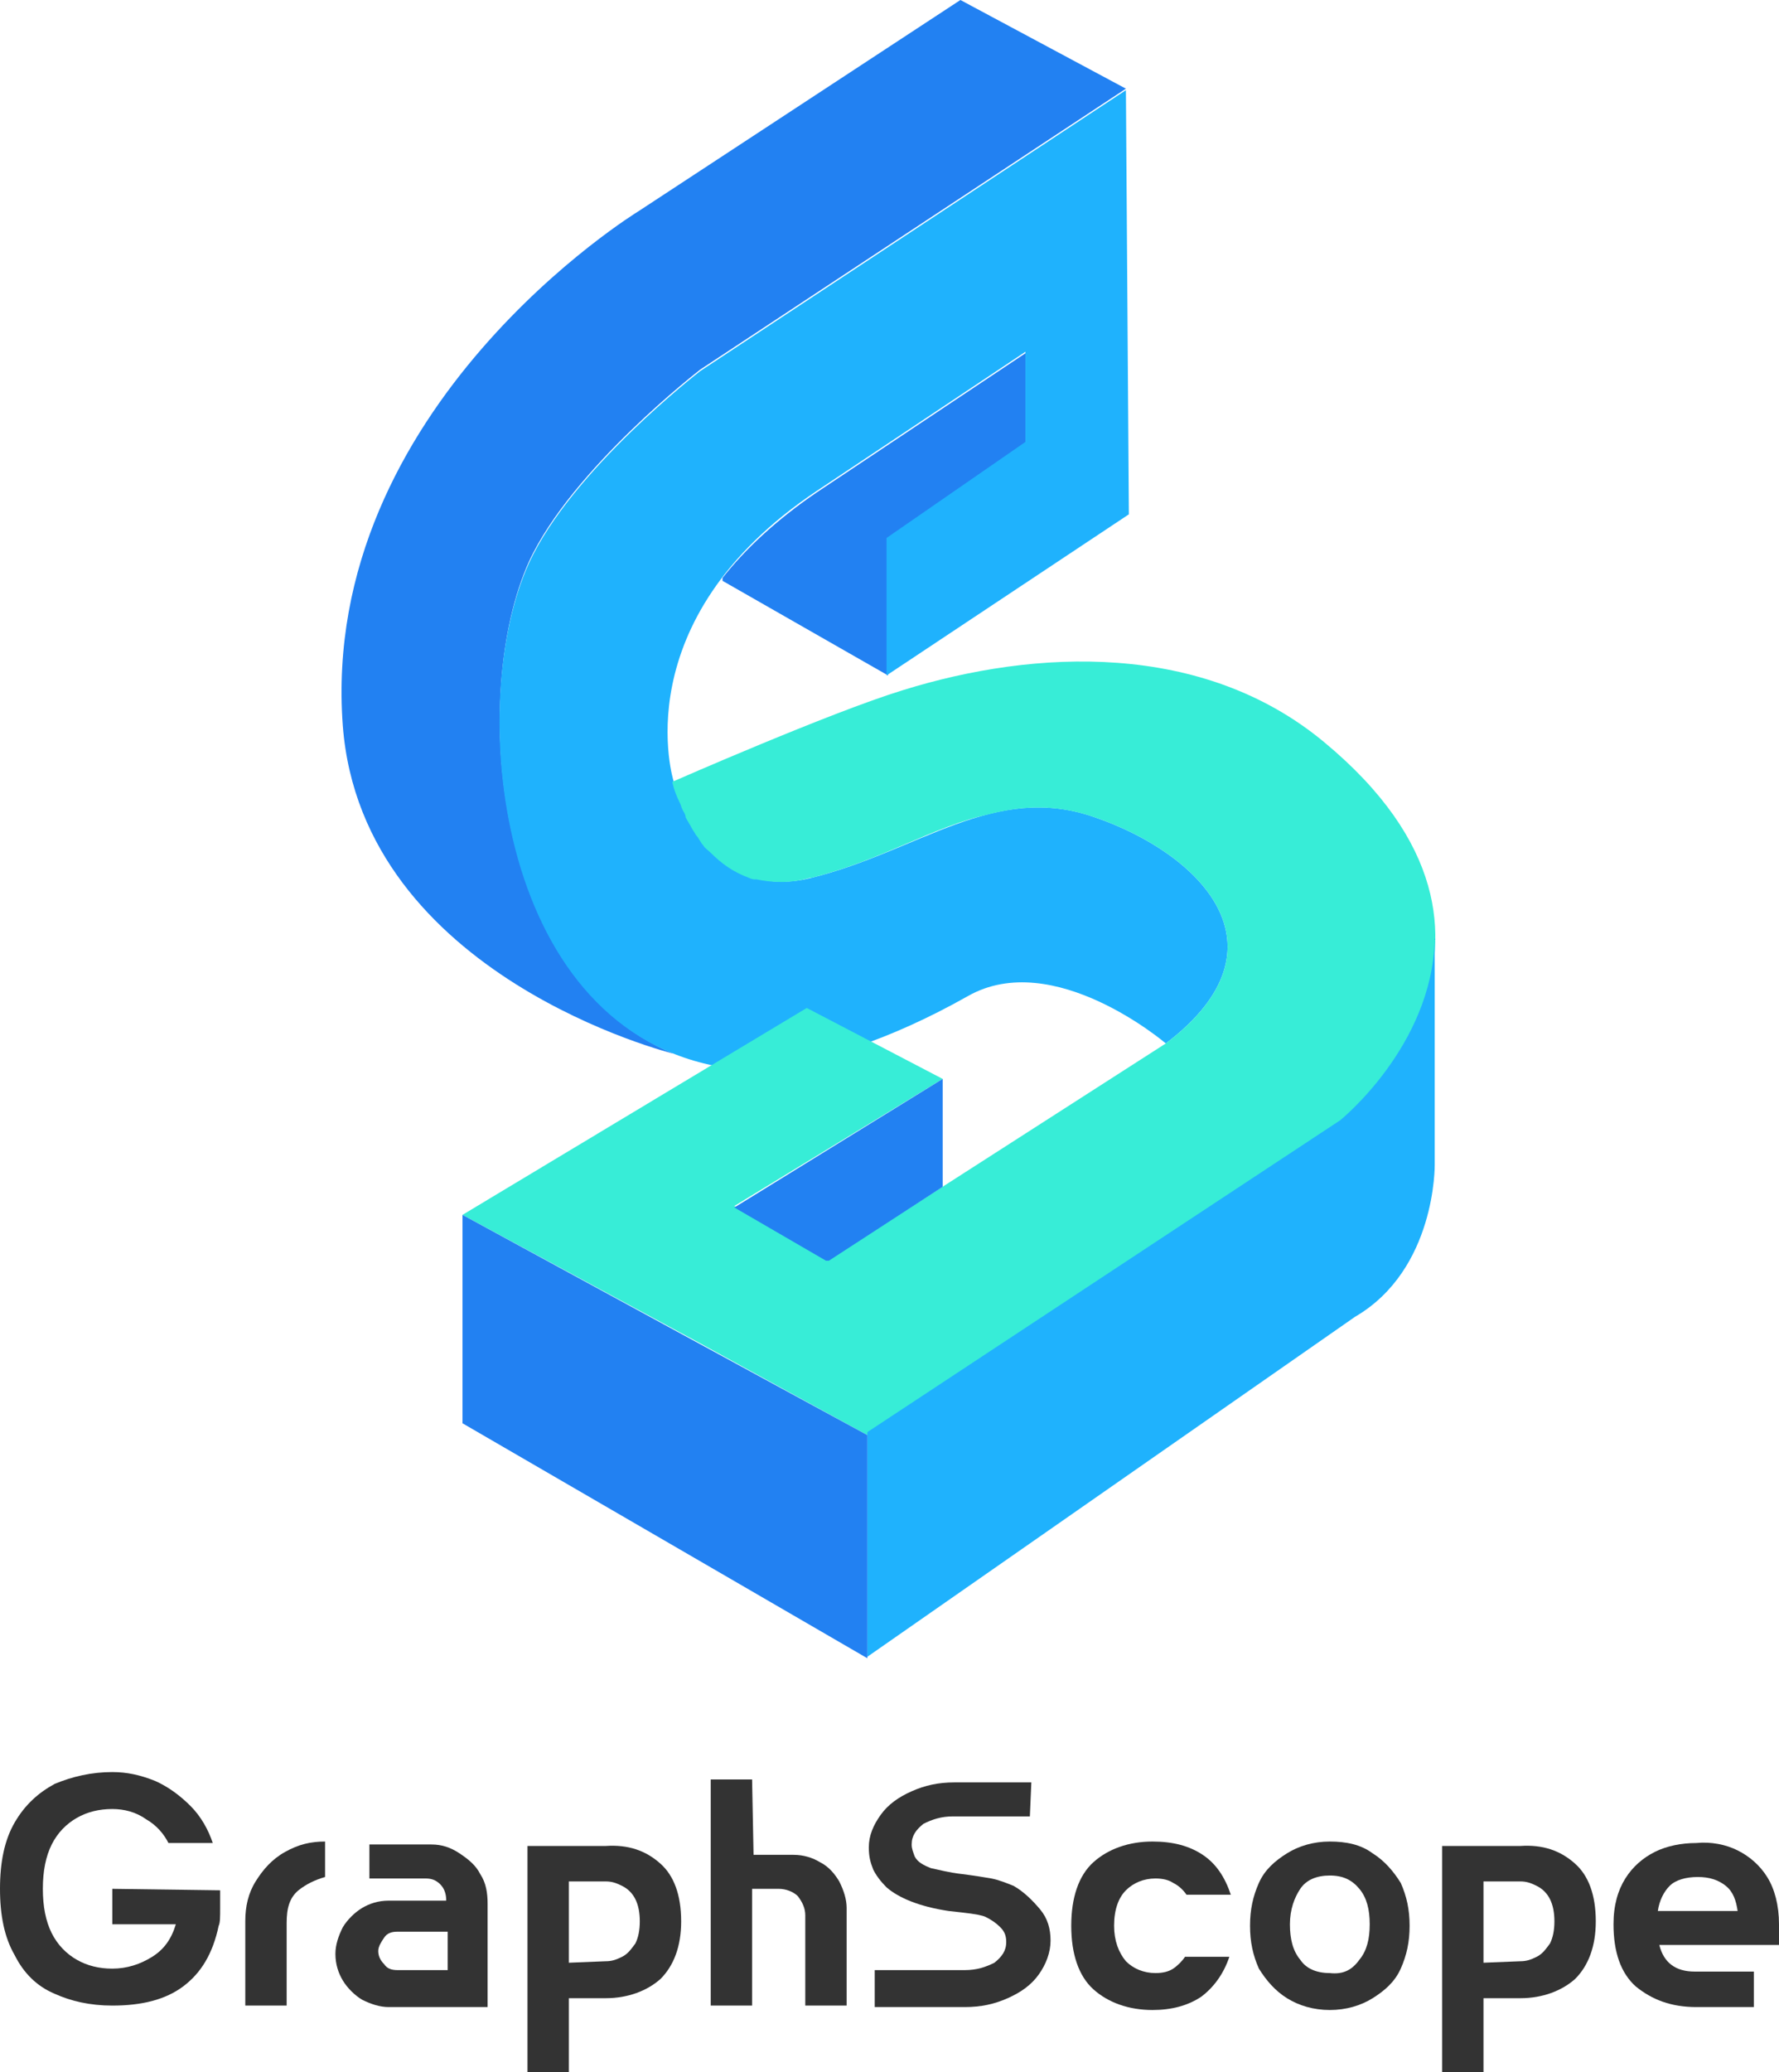 <?xml version="1.0" encoding="utf-8"?>
<!-- Generator: Adobe Illustrator 21.1.0, SVG Export Plug-In . SVG Version: 6.00 Build 0)  -->
<svg version="1.1" id="图层_1" xmlns="http://www.w3.org/2000/svg" xmlns:xlink="http://www.w3.org/1999/xlink" x="0px" y="0px"
	 viewBox="0.1 -0.6 120.4 140.2" style="enable-background:new 0 0 120.5 144.3;" xml:space="preserve">
<style type="text/css">
	.st0{fill:#333333;}
	.st1{fill:#2281F2;}
	.st2{fill:#1FB2FD;}
	.st3{fill:#37EDD7;}
</style>
<g>
	<path class="st0" d="M15,127.3c0,0.2,0,0.6,0,1.2c0,0.6,0,1-0.1,1.2c-0.4,1.9-1.2,3.2-2.4,4.1c-1.2,0.9-2.8,1.3-4.8,1.3
		c-1.5,0-2.8-0.3-3.9-0.8c-1.2-0.5-2.1-1.4-2.7-2.6c-0.7-1.2-1-2.7-1-4.5c0-1.8,0.3-3.3,1-4.5c0.7-1.2,1.6-2,2.7-2.6
		c1.2-0.5,2.5-0.8,3.9-0.8c1,0,1.9,0.2,2.9,0.6c0.9,0.4,1.7,1,2.4,1.7c0.7,0.7,1.2,1.6,1.5,2.5h-3c-0.3-0.6-0.8-1.2-1.5-1.6
		c-0.7-0.5-1.5-0.7-2.3-0.7c-0.9,0-1.7,0.2-2.4,0.6c-0.7,0.4-1.3,1-1.7,1.8c-0.4,0.8-0.6,1.8-0.6,3c0,1.2,0.2,2.2,0.6,3
		c0.4,0.8,1,1.4,1.7,1.8c0.7,0.4,1.5,0.6,2.4,0.6c1,0,1.9-0.3,2.7-0.8c0.8-0.5,1.3-1.2,1.6-2.2H7.7v-2.4L15,127.3L15,127.3z"/>
	<path class="st0" d="M22.1,126.4c-0.7,0.2-1.3,0.5-1.8,0.9c-0.6,0.5-0.8,1.2-0.8,2.2v5.6h-2.8v-5.7c0-1,0.2-1.9,0.7-2.7
		c0.5-0.8,1.1-1.5,2-2s1.7-0.7,2.7-0.7L22.1,126.4L22.1,126.4z"/>
	<path class="st0" d="M31.2,124.8c0.6,0.4,1.1,0.8,1.4,1.4c0.4,0.6,0.5,1.3,0.5,2v7h-6.6h-0.1c-0.6,0-1.2-0.2-1.8-0.5
		c-0.5-0.3-1-0.8-1.3-1.3c-0.3-0.5-0.5-1.1-0.5-1.8c0-0.6,0.2-1.2,0.5-1.8c0.3-0.5,0.8-1,1.3-1.3c0.5-0.3,1.1-0.5,1.8-0.5h3.9
		c0-0.4-0.1-0.8-0.4-1.1c-0.3-0.3-0.6-0.4-1-0.4h-3.8v-2.3h4.2C30,124.2,30.6,124.4,31.2,124.8z M30.4,132.7v-2.6H27
		c-0.4,0-0.7,0.1-0.9,0.4c-0.2,0.3-0.4,0.6-0.4,0.9c0,0.3,0.1,0.6,0.4,0.9c0.2,0.3,0.5,0.4,0.9,0.4L30.4,132.7L30.4,132.7z"/>
	<path class="st0" d="M44.8,125.5c0.9,0.8,1.4,2.1,1.4,3.9c0,1.7-0.5,3-1.4,3.9c-0.9,0.8-2.2,1.3-3.7,1.3h-2.5v5h-2.8v-15.3h5.3
		C42.6,124.2,43.8,124.6,44.8,125.5z M41.1,132.1c0.4,0,0.7-0.1,1.1-0.3c0.4-0.2,0.6-0.5,0.9-0.9c0.2-0.4,0.3-0.9,0.3-1.5
		c0-0.6-0.1-1.1-0.3-1.5c-0.2-0.4-0.5-0.7-0.9-0.9c-0.4-0.2-0.7-0.3-1.1-0.3h-2.5v5.5L41.1,132.1L41.1,132.1z"/>
	<path class="st0" d="M51.1,124.9h2.7c0.7,0,1.3,0.2,1.8,0.5c0.6,0.3,1,0.8,1.3,1.3c0.3,0.6,0.5,1.2,0.5,1.8v6.6h-2.8V129
		c0-0.5-0.2-0.9-0.5-1.3c-0.3-0.3-0.8-0.5-1.3-0.5h-1.8v7.9h-2.8v-15.3h2.8L51.1,124.9L51.1,124.9z"/>
	<path class="st0" d="M69.8,122.3h-5.2c-0.8,0-1.4,0.2-2,0.5c-0.5,0.4-0.8,0.8-0.8,1.4c0,0.3,0.1,0.5,0.2,0.8
		c0.2,0.4,0.6,0.6,1.1,0.8c0.5,0.1,1.2,0.3,2.1,0.4c0.8,0.1,1.4,0.2,2,0.3c0.5,0.1,1,0.3,1.5,0.5c0.7,0.4,1.3,1,1.8,1.6
		c0.5,0.6,0.7,1.3,0.7,2.1c0,0.8-0.3,1.6-0.8,2.3c-0.5,0.7-1.2,1.2-2.1,1.6c-0.9,0.4-1.8,0.6-2.9,0.6h-6.1v-2.5h6.1
		c0.8,0,1.4-0.2,2-0.5c0.5-0.4,0.8-0.8,0.8-1.4c0-0.4-0.1-0.7-0.4-1c-0.3-0.3-0.6-0.5-1-0.7c-0.2-0.1-0.7-0.2-1.6-0.3l-0.9-0.1
		c-2-0.3-3.4-0.9-4.2-1.6c-0.4-0.4-0.7-0.8-0.9-1.2c-0.2-0.5-0.3-0.9-0.3-1.5c0-0.8,0.3-1.5,0.8-2.2c0.5-0.7,1.2-1.2,2.1-1.6
		c0.9-0.4,1.8-0.6,2.9-0.6h5.2L69.8,122.3L69.8,122.3z"/>
	<path class="st0" d="M81.5,124.9c0.9,0.6,1.5,1.5,1.9,2.7h-3c-0.2-0.3-0.5-0.6-0.9-0.8c-0.3-0.2-0.7-0.3-1.2-0.3
		c-0.8,0-1.5,0.3-2,0.8c-0.5,0.5-0.8,1.3-0.8,2.4c0,1,0.3,1.8,0.8,2.4c0.5,0.5,1.2,0.8,2,0.8c0.5,0,0.9-0.1,1.2-0.3
		c0.3-0.2,0.6-0.5,0.8-0.8h3c-0.4,1.2-1.1,2.1-1.9,2.7c-0.9,0.6-2,0.9-3.3,0.9c-1.6,0-3-0.5-4-1.4c-1-0.9-1.5-2.4-1.5-4.3
		c0-1.9,0.5-3.4,1.5-4.3c1-0.9,2.4-1.4,4-1.4C79.5,124,80.6,124.3,81.5,124.9z"/>
	<path class="st0" d="M93,124.8c0.8,0.5,1.4,1.2,1.9,2c0.4,0.9,0.6,1.8,0.6,2.9c0,1.1-0.2,2-0.6,2.9c-0.4,0.9-1.1,1.5-1.9,2
		s-1.8,0.8-2.9,0.8c-1.1,0-2.1-0.3-2.9-0.8c-0.8-0.5-1.4-1.2-1.9-2c-0.4-0.9-0.6-1.8-0.6-2.9c0-1.1,0.2-2,0.6-2.9
		c0.4-0.9,1.1-1.5,1.9-2c0.8-0.5,1.8-0.8,2.9-0.8C91.2,124,92.2,124.2,93,124.8z M92.1,132c0.5-0.6,0.7-1.4,0.7-2.4
		c0-1-0.2-1.8-0.7-2.4s-1.1-0.9-2-0.9c-0.9,0-1.6,0.3-2,0.9c-0.4,0.6-0.7,1.4-0.7,2.4c0,1,0.2,1.8,0.7,2.4c0.4,0.6,1.1,0.9,2,0.9
		C91,133,91.6,132.7,92.1,132z"/>
	<path class="st0" d="M106.7,125.5c0.9,0.8,1.4,2.1,1.4,3.9c0,1.7-0.5,3-1.4,3.9c-0.9,0.8-2.2,1.3-3.7,1.3h-2.5v5h-2.8v-15.3h5.3
		C104.5,124.2,105.7,124.6,106.7,125.5z M103,132.1c0.4,0,0.7-0.1,1.1-0.3c0.4-0.2,0.6-0.5,0.9-0.9c0.2-0.4,0.3-0.9,0.3-1.5
		c0-0.6-0.1-1.1-0.3-1.5c-0.2-0.4-0.5-0.7-0.9-0.9c-0.4-0.2-0.7-0.3-1.1-0.3h-2.5v5.5L103,132.1L103,132.1z"/>
	<path class="st0" d="M117.7,124.6c0.8,0.4,1.5,1,2,1.8c0.5,0.8,0.8,1.9,0.8,3.2v1.4h-8.1c0.3,1.2,1.1,1.8,2.4,1.8h4v2.4h-3.9
		c-1.7,0-3-0.5-4.1-1.4c-1-0.9-1.5-2.3-1.5-4.2c0-1.3,0.3-2.3,0.8-3.1c0.5-0.8,1.2-1.4,2-1.8c0.8-0.4,1.8-0.6,2.8-0.6
		C115.9,124,116.9,124.2,117.7,124.6z M117.7,128.7c-0.1-0.7-0.3-1.3-0.8-1.7c-0.5-0.4-1.1-0.6-1.9-0.6c-0.8,0-1.5,0.2-1.9,0.6
		c-0.4,0.4-0.7,1-0.8,1.7H117.7z"/>
</g>
<g>
	<path class="st1" d="M60.2,45.1l0-9.3l2.9-2l6.4-4.4l0-6.1l-14.1,9.4c-2.8,1.9-4.9,3.9-6.4,5.8v0.2L60.2,45.1z"/>
	<g>
		<path class="st1" d="M35.9,37.4c2.9-6.3,11.6-13,11.6-13l28.8-19l-11.2-6L43.3,13.7c0,0-21.6,13.2-20,34.8
			c1.3,17,22.4,22.2,22.4,22.2C33.4,65.6,31.9,46.3,35.9,37.4z"/>
	</g>
	<path class="st2" d="M76.3,5.5l-28.8,19c0,0-8.7,6.7-11.6,13c-4.3,9.4-2.3,31,12.5,34c0,0,6.2,1.5,17.2-4.7C71.4,63.5,79,70,79,70
		c8.7-6.6,2.2-12.9-4.8-15.3C67.4,52.3,62.3,57,55,58.8s-9.3-6.5-9.3-6.5s-3.5-10.9,9.7-19.7l14.1-9.4l0,6.1l-9.4,6.5l0,9.3
		l16.4-10.9L76.3,5.5z"/>
	<path class="st3" d="M89.7,49.6c-8.2-6.8-19.5-6.3-28.5-3.5c-4.9,1.5-15.6,6.2-15.6,6.2s0.1,0.6,0.5,1.4c0.1,0.2,0.1,0.3,0.2,0.5
		c0.1,0.2,0.2,0.3,0.2,0.5c0.1,0.2,0.3,0.5,0.4,0.7c0.1,0.2,0.2,0.3,0.3,0.5c0.2,0.2,0.3,0.5,0.5,0.7c0.1,0.2,0.3,0.3,0.5,0.5
		c0.7,0.7,1.5,1.3,2.6,1.7c0.2,0.1,0.3,0.1,0.5,0.1c1,0.2,2.2,0.3,3.6-0.1c0,0,0,0,0.1,0c4.8-1.2,8.3-3.5,12-4.3
		c2.3-0.6,4.6-0.7,7.2,0.2c7,2.4,13.5,8.7,4.8,15.3l0,0l0,0L56.1,84.7l0,0l-6.3-3.7l14.1-8.6l-9.2-4.8L31.4,81.6l0,0l16.1,8.7l0,0
		l11.3,6.2l32-21.1C90.8,75.3,106,63.1,89.7,49.6z"/>
	<path class="st2" d="M97.2,62.9C97.2,62.9,97.2,62.9,97.2,62.9c0,0,0,0.1,0,0.1c-0.2,7.2-6.4,12.2-6.4,12.2l-32,21.1l0,15.2l33-23
		c5.5-3.2,5.4-10.3,5.4-10.3L97.2,62.9z"/>
	<polygon class="st1" points="63.9,72.4 63.9,72.4 63.9,72.4 49.8,81.1 56,84.7 56.2,84.7 63.9,79.7 	"/>
	<polygon class="st1" points="58.8,96.5 31.4,81.6 31.4,95.7 58.8,111.6 	"/>
</g>
</svg>
